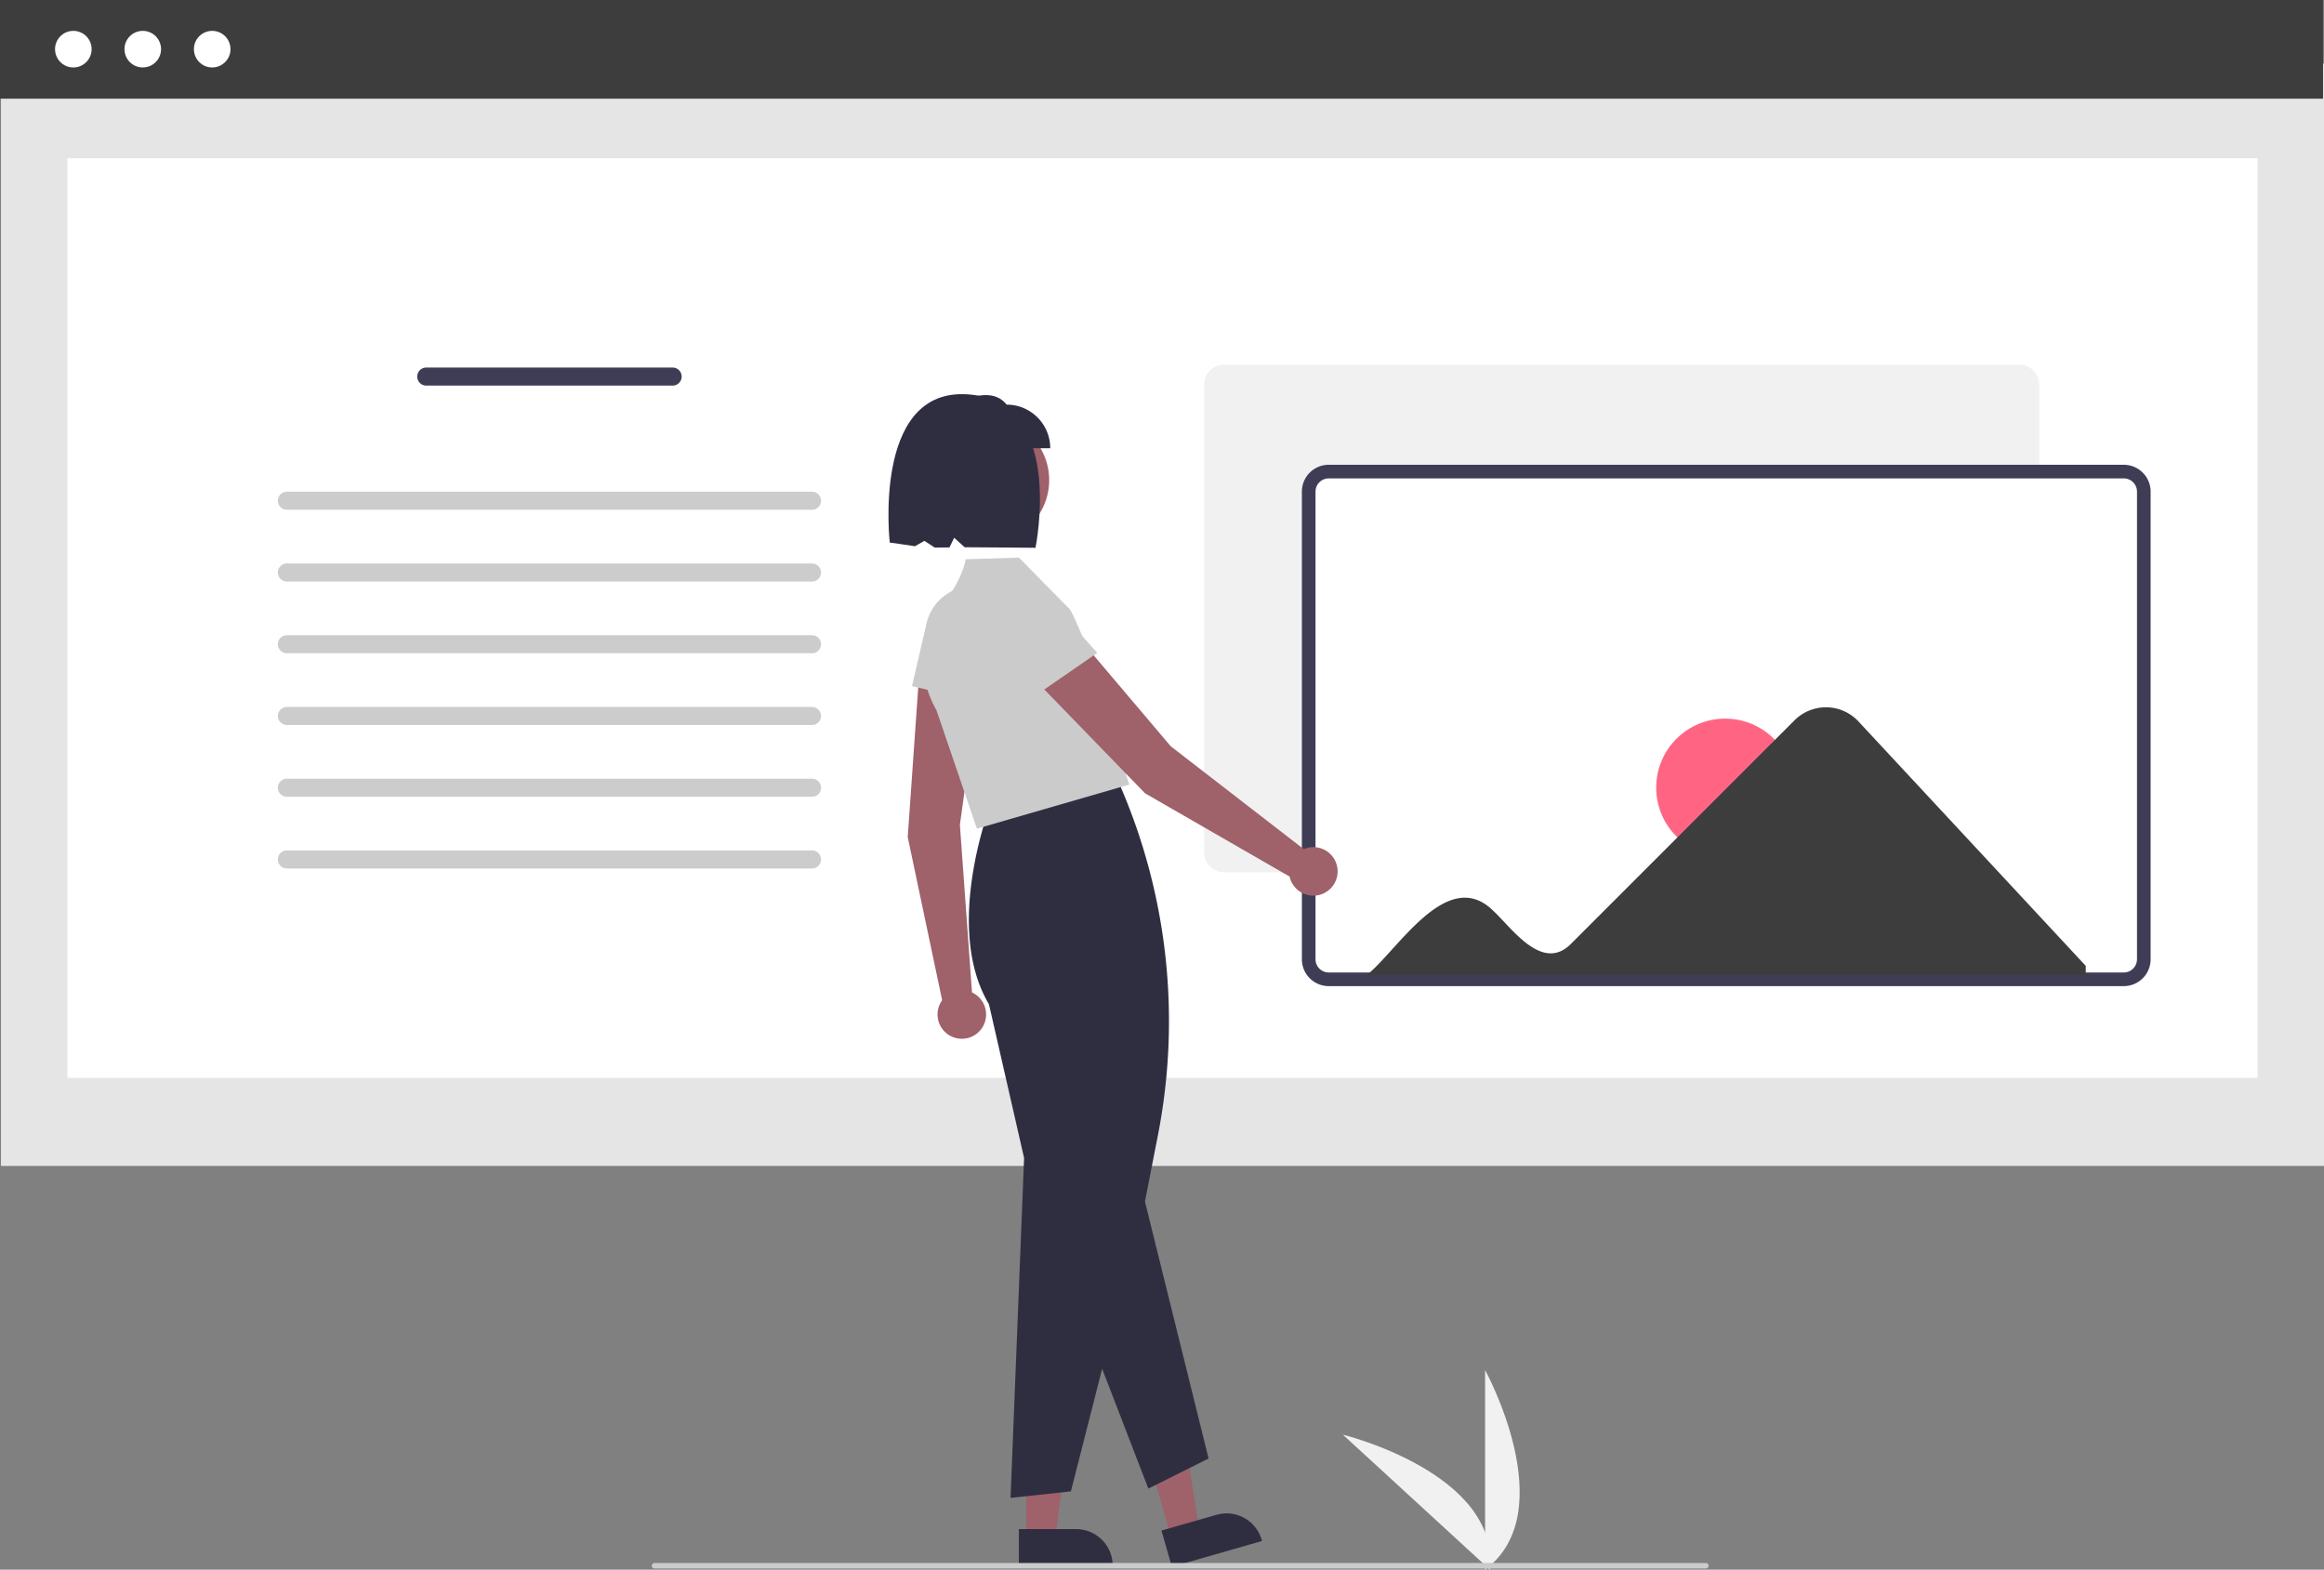 <svg xmlns="http://www.w3.org/2000/svg" data-name="Layer 1" width="842.17" height="568.852"
  viewBox="0 0 842.17 568.852" xmlns:xlink="http://www.w3.org/1999/xlink">
  <rect x="0" y="0" width="842.17" height="568.852" fill="#808080" stroke="none"/>
  <path d="M716.621,734.168v-72.34S744.813,713.114,716.621,734.168Z"
    transform="translate(-178.451 -165.316)" fill="#f1f1f1" />
  <path d="M718.362,734.156l-53.29-48.921S721.918,699.15,718.362,734.156Z"
    transform="translate(-178.451 -165.316)" fill="#f1f1f1" />
  <rect id="f54375ad-557d-4249-95e2-413e25c77bd8" data-name="Rectangle 62" x="0.359" y="23.079"
    width="841.811" height="399.454" fill="#e5e5e5" />
  <rect id="eb84611c-d49d-4ce2-b538-4fee0a7e188d" data-name="Rectangle 75" x="24.431" y="57.333"
    width="793.668" height="333.277" fill="#fff" />
  <rect id="a33b5263-04c3-449f-a8ad-1420252c1e48" data-name="Rectangle 80" width="841.811"
    height="35.763" fill="#3d3d3d" />
  <circle id="a01a8c4b-bf8b-4728-9381-d6cbaed15ee5" data-name="Ellipse 90" cx="26.576"
    cy="17.815" r="6.628" fill="#fff" />
  <circle id="a70f271b-ee75-4447-9507-72af025f0784" data-name="Ellipse 91" cx="51.736"
    cy="17.815" r="6.628" fill="#fff" />
  <circle id="b6ae4294-4107-4abd-ba05-1d458fcbc8d7" data-name="Ellipse 92" cx="76.896"
    cy="17.815" r="6.628" fill="#fff" />
  <path id="a98f5d70-28fc-4129-b4f3-463d07786f2f-308" data-name="Path 680"
    d="M332.911,298.519a3.268,3.268,0,0,0,0,6.536h89.293a3.268,3.268,0,1,0,0-6.536Z"
    transform="translate(-178.451 -165.316)" fill="#3f3d56" />
  <path id="a5717240-4d8d-4c71-83bc-6deeb889f166-309" data-name="Path 680"
    d="M282.411,343.519a3.268,3.268,0,0,0,0,6.536h190.293a3.268,3.268,0,1,0,0-6.536Z"
    transform="translate(-178.451 -165.316)" fill="#ccc" />
  <path id="f9c6f13d-6e3a-4758-9844-a0f5d5c969ce-310" data-name="Path 680"
    d="M282.411,369.519a3.268,3.268,0,0,0,0,6.536h190.293a3.268,3.268,0,1,0,0-6.536Z"
    transform="translate(-178.451 -165.316)" fill="#ccc" />
  <path id="bf808dfd-2bb2-4793-b7c6-d8671bf7e9b4-311" data-name="Path 680"
    d="M282.411,395.519a3.268,3.268,0,0,0,0,6.536h190.293a3.268,3.268,0,1,0,0-6.536Z"
    transform="translate(-178.451 -165.316)" fill="#ccc" />
  <path id="e27373f7-fd0b-426a-8828-0829b084b689-312" data-name="Path 680"
    d="M282.411,421.519a3.268,3.268,0,0,0,0,6.536h190.293a3.268,3.268,0,1,0,0-6.536Z"
    transform="translate(-178.451 -165.316)" fill="#ccc" />
  <path id="b4c6c7b3-e22e-4fba-a4f6-80d19d07dbd3-313" data-name="Path 680"
    d="M282.411,447.519a3.268,3.268,0,0,0,0,6.536h190.293a3.268,3.268,0,1,0,0-6.536Z"
    transform="translate(-178.451 -165.316)" fill="#ccc" />
  <path id="ebf0dc46-a6ad-47cb-a3de-ddb71e9e94e3-314" data-name="Path 680"
    d="M282.411,473.519a3.268,3.268,0,0,0,0,6.536h190.293a3.268,3.268,0,1,0,0-6.536Z"
    transform="translate(-178.451 -165.316)" fill="#ccc" />
  <path
    d="M910.161,481.454H622.058a7.271,7.271,0,0,1-7.263-7.263V304.719a7.271,7.271,0,0,1,7.263-7.263H910.161a7.271,7.271,0,0,1,7.263,7.263V474.191A7.271,7.271,0,0,1,910.161,481.454Z"
    transform="translate(-178.451 -165.316)" fill="#f1f1f1" />
  <path
    d="M948.061,520.216H659.958a7.271,7.271,0,0,1-7.263-7.263V343.481a7.271,7.271,0,0,1,7.263-7.263H948.061a7.271,7.271,0,0,1,7.263,7.263V512.953A7.271,7.271,0,0,1,948.061,520.216Z"
    transform="translate(-178.451 -165.316)" fill="#fff" />
  <path
    d="M948.061,522.688H659.958a9.746,9.746,0,0,1-9.735-9.735V343.481a9.746,9.746,0,0,1,9.735-9.735H948.061a9.746,9.746,0,0,1,9.735,9.735V512.953A9.746,9.746,0,0,1,948.061,522.688ZM659.958,338.69a4.797,4.797,0,0,0-4.792,4.792V512.953a4.797,4.797,0,0,0,4.792,4.792H948.061a4.797,4.797,0,0,0,4.792-4.792V343.481a4.797,4.797,0,0,0-4.792-4.792Z"
    transform="translate(-178.451 -165.316)" fill="#3f3d56" />
  <circle cx="625.17" cy="285.43" r="25" fill="#ff6583" />
  <path
    d="M851.849,426.695a16.099,16.099,0,0,0-23.025-.411l-81.08,81.08c-10.386,10.435-21.228-5.525-28.156-11.961-16.66-16.477-34.656,14.419-45.854,23.267H934.285v-3.317Z"
    transform="translate(-178.451 -165.316)" fill="#3d3d3d" />
  <path
    d="M530.681,524.977l-4.384-60.754,7.874-56.932-22.362-1.51-4.414,62.889L519.869,527.81a8.798,8.798,0,1,0,10.812-2.833Z"
    transform="translate(-178.451 -165.316)" fill="#9f616a" />
  <path
    d="M508.955,413.964l5.251-22.726a17.497,17.497,0,0,1,34.435,5.897l-2.892,25.679Z"
    transform="translate(-178.451 -165.316)" fill="#cbcbcb" />
  <polygon points="371.903 557.597 382.445 557.597 387.46 516.933 371.901 516.934 371.903 557.597"
    fill="#9f616a" />
  <path
    d="M547.665,719.471l20.762-.001h.001a13.232,13.232,0,0,1,13.231,13.231v.43l-33.993.001Z"
    transform="translate(-178.451 -165.316)" fill="#2f2e41" />
  <polygon points="424.424 557.252 434.559 554.349 428.184 513.876 413.226 518.161 424.424 557.252"
    fill="#9f616a" />
  <path
    d="M599.342,720l19.959-5.717.001-0a13.232,13.232,0,0,1,16.363,9.076l.118.413-32.679,9.361Z"
    transform="translate(-178.451 -165.316)" fill="#2f2e41" />
  <path
    d="M544.656,708.154l4.904-123.178-12.736-55.744c-17.139-28.735,1.351-74.57,1.54-75.03l.069-.168.18-.025,44.832-6.074.63,1.445a214.691,214.691,0,0,1,13.947,127.516l-4.666,23.866,23.061,93.11-21.826,10.913-16.746-43.425L566.526,705.79Z"
    transform="translate(-178.451 -165.316)" fill="#2f2e41" />
  <path
    d="M532.459,465.626l-14.626-42.855c-9.092-16.012-3.325-30.228,3.114-39.333,6.954-9.832,7.371-15.347,7.464-15.408l.074-.049,19.216-.582,17.784,18.071c1.119-.437,10.568,22.85,9.767,24.02l12.421,40.152Z"
    transform="translate(-178.451 -165.316)" fill="#cbcbcb" />
  <path
    d="M650.886,473.038l-48.18-37.268L565.551,391.92,549.506,407.57,593.407,452.817l52.376,30.164a8.798,8.798,0,1,0,5.103-9.944Z"
    transform="translate(-178.451 -165.316)" fill="#9f616a" />
  <path
    d="M544.947,423.426l-13.425-19.074a17.497,17.497,0,0,1,27.367-21.716l17.199,19.287Z"
    transform="translate(-178.451 -165.316)" fill="#cbcbcb" />
  <circle cx="357.382" cy="174.009" r="22.819" fill="#9f616a" />
  <path
    d="M559.036,327.749H522.802V311.955c7.953-3.16,15.735-5.847,20.44,0a15.794,15.794,0,0,1,15.794,15.794Z"
    transform="translate(-178.451 -165.316)" fill="#2f2e41" />
  <path
    d="M527.796,308.168c-33.198-.907-26.912,53.786-26.912,53.786s6.263.828,9.121,1.315l3.452-1.944,3.714,2.436c1.705.009,3.497-.025,5.354-.059l1.703-3.506,3.797,3.443c6.911.01,25.666.201,25.666.201S564.993,309.183,527.796,308.168Z"
    transform="translate(-178.451 -165.316)" fill="#2f2e41" />
  <path d="M796.633,733.746h-381a1,1,0,0,1,0-2h381a1,1,0,0,1,0,2Z"
    transform="translate(-178.451 -165.316)" fill="#cbcbcb" />
</svg>